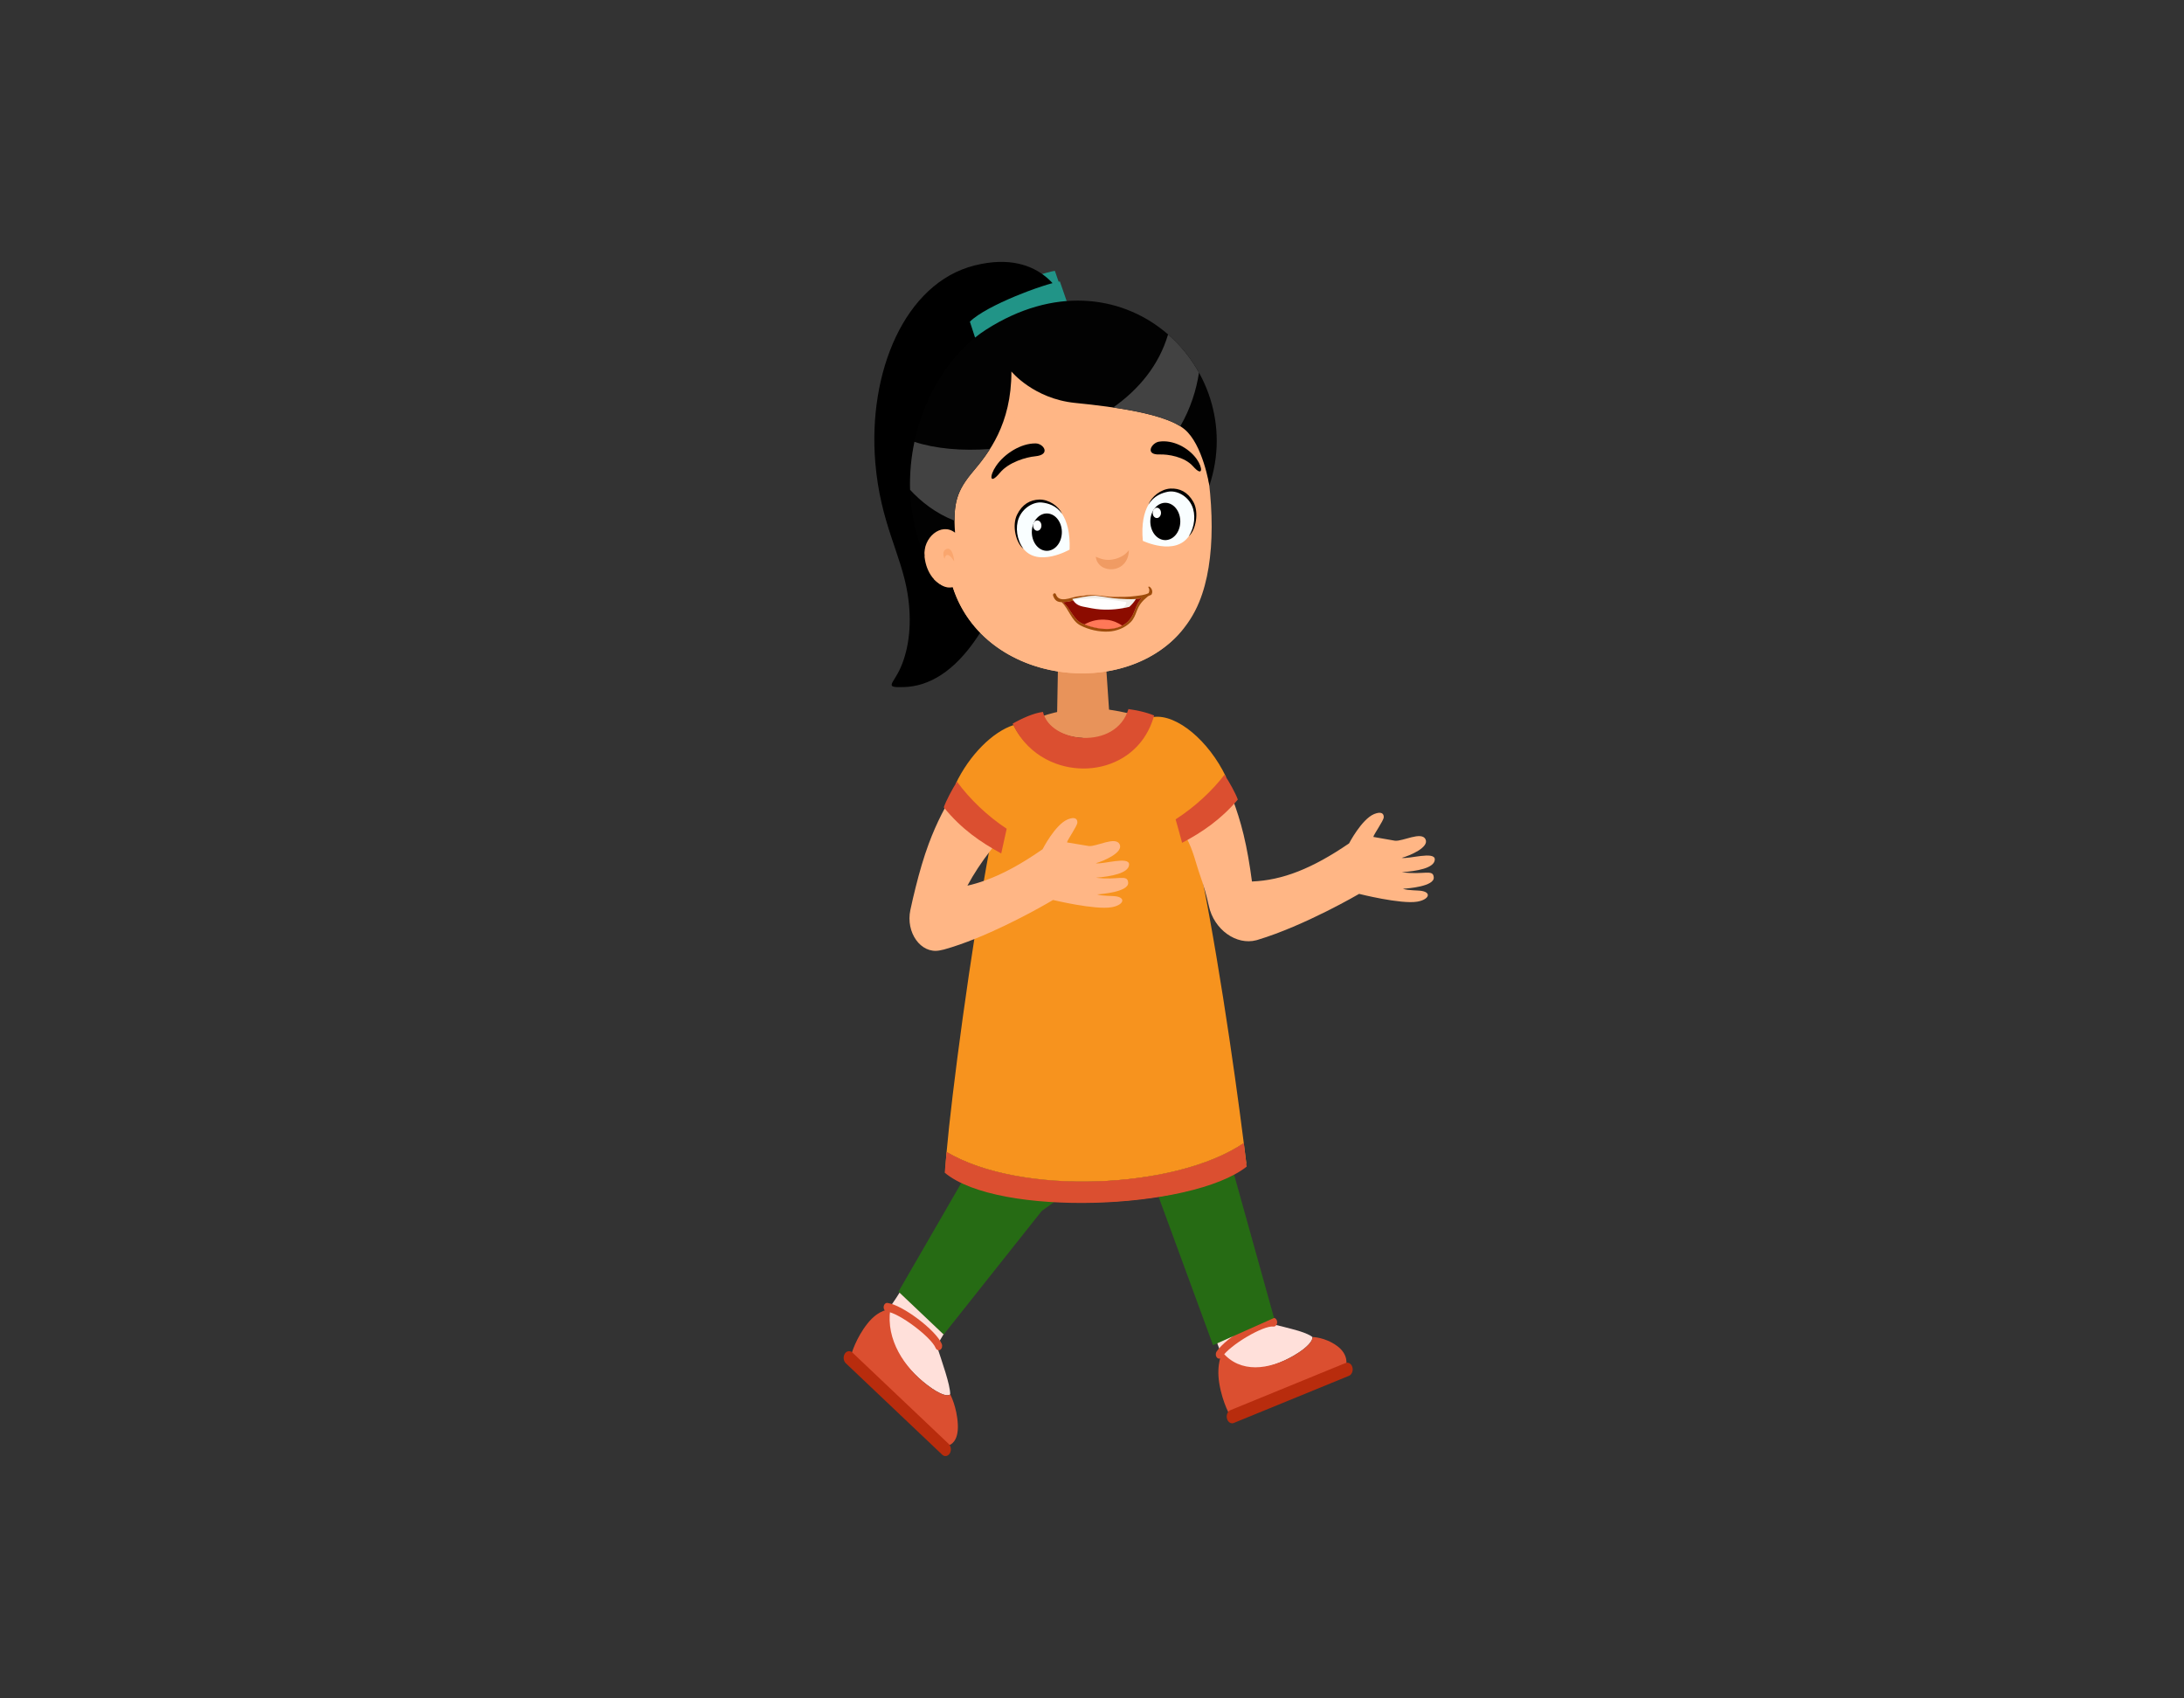 <svg width="450" height="350" viewBox="0 0 450 350" fill="none" xmlns="http://www.w3.org/2000/svg">
<rect x="0" y="0" width="450" height="350" fill="#333333" stroke="none"/>
<path fill-rule="evenodd" clip-rule="evenodd" d="M262.199 272.876C262.199 272.876 261.149 269.376 259.585 264.057C255.941 265.665 251.525 267.581 247.978 269.085C250.044 274.77 251.665 279.13 251.665 279.13C255.319 283.522 261.462 282.308 266.507 279.402C269.58 277.635 270.531 276.171 270.428 275.534C269.07 274.426 265.119 273.616 262.199 272.876Z" fill="#FFE0DA"/>
<path fill-rule="evenodd" clip-rule="evenodd" d="M193.019 277.332C193.019 277.332 194.783 274.308 197.482 269.748C194.39 266.857 191.299 263.939 188.332 261.092C185.666 266.376 183.01 269.861 183.01 269.861C182.086 276.077 186.295 281.779 191.029 285.406C193.911 287.615 195.418 287.793 195.786 287.336C195.778 285.313 194.137 280.77 193.019 277.332Z" fill="#FFE0DA"/>
<path fill-rule="evenodd" clip-rule="evenodd" d="M251.879 278.664C251.879 278.664 250.543 280.996 251.235 285.135C251.926 289.272 253.617 292.048 253.617 292.048L275.297 283.825L277.361 281.4C277.361 281.4 277.999 279.181 275.476 277.354C272.954 275.527 270.429 275.535 270.429 275.535C270.533 276.172 269.581 277.636 266.508 279.402C261.462 282.308 255.532 283.061 251.879 278.664Z" fill="#DB4F30"/>
<path fill-rule="evenodd" clip-rule="evenodd" d="M251.771 279.674C251.518 280.049 251.067 280.099 250.764 279.784C250.462 279.469 250.422 278.907 250.675 278.527C251.684 277.032 253.975 275.244 256.31 273.866C258.721 272.446 261.238 271.436 262.509 271.602C262.901 271.653 263.187 272.092 263.146 272.578C263.106 273.069 262.752 273.424 262.361 273.374C261.353 273.239 259.128 274.177 256.92 275.479C254.746 276.76 252.643 278.38 251.771 279.674Z" fill="#DB4F30"/>
<path fill-rule="evenodd" clip-rule="evenodd" d="M183.439 269.826C183.439 269.826 181.141 269.729 178.752 272.734C176.361 275.736 175.437 279.024 175.437 279.024L192.924 296.968L195.689 297.766C195.689 297.766 197.527 297.201 197.356 293.577C197.187 289.952 195.786 287.336 195.786 287.336C195.418 287.793 193.913 287.618 191.03 285.406C186.295 281.779 182.515 276.044 183.439 269.826Z" fill="#DB4F30"/>
<path fill-rule="evenodd" clip-rule="evenodd" d="M182.706 270.273C182.314 270.217 182.031 269.778 182.075 269.29C182.12 268.802 182.473 268.451 182.866 268.504C184.425 268.72 186.889 270.112 189.102 271.773C191.386 273.487 193.452 275.539 194.043 276.951C194.226 277.383 194.09 277.924 193.742 278.15C193.391 278.379 192.959 278.21 192.776 277.775C192.309 276.657 190.452 274.864 188.359 273.294C186.299 271.749 184.053 270.46 182.706 270.273Z" fill="#DB4F30"/>
<path fill-rule="evenodd" clip-rule="evenodd" d="M175.621 278.724L195.483 297.569C195.971 298.033 196.067 298.908 195.695 299.516C195.322 300.124 194.618 300.239 194.132 299.778L174.268 280.93C173.781 280.469 173.686 279.594 174.058 278.986C174.43 278.378 175.133 278.26 175.621 278.724Z" fill="#B82C0D"/>
<path fill-rule="evenodd" clip-rule="evenodd" d="M253.524 290.602L277.249 280.888C277.832 280.651 278.466 281.047 278.659 281.773C278.851 282.5 278.529 283.287 277.947 283.525L254.22 293.238C253.639 293.477 253.005 293.08 252.813 292.353C252.62 291.628 252.94 290.84 253.524 290.602Z" fill="#B82C0D"/>
<path fill-rule="evenodd" clip-rule="evenodd" d="M221.87 244.373L214.647 249.546L194.437 275.017L185.126 266.182L200.773 239.104L201.759 230.167L221.87 244.373Z" fill="#266B14"/>
<path fill-rule="evenodd" clip-rule="evenodd" d="M253.027 237.568L262.511 271.602L249.943 277.21L238.329 245.567L233.965 236.404L238.139 233.767L253.027 237.568Z" fill="#266B14"/>
<path fill-rule="evenodd" clip-rule="evenodd" d="M199.828 68.627L198.41 64.275C201.931 60.784 214.024 56.333 217.347 55.814L219.002 60.595C217.243 61.863 199.828 68.627 199.828 68.627Z" fill="#219487"/>
<path fill-rule="evenodd" clip-rule="evenodd" d="M252.612 160.09C251.565 162.868 248.052 166.565 244.66 168.98C244.653 168.941 244.646 168.906 244.635 168.871C243.718 165.029 242.783 161.56 241.84 158.616C240.3 153.803 238.258 152.132 235.684 151.821C234.644 153.401 233.67 154.249 232.162 155.247C232.148 153.886 232.355 152.626 232.812 151.533C233.505 149.857 234.788 148.575 236.788 147.945C237.098 147.849 237.414 147.779 237.741 147.744C242.498 147.166 249.054 152.653 252.612 160.09Z" fill="#F7931E"/>
<path fill-rule="evenodd" clip-rule="evenodd" d="M217.526 156.857C214.721 155.886 212.161 154.171 210.263 151.721C210.193 151.791 212.232 153.615 212.165 153.694C210.664 155.409 207.057 161.109 205.172 170.533C205.169 170.564 205.162 170.594 205.155 170.629C201.646 168.184 197.993 164.377 196.914 161.516C199.772 155.536 204.557 150.806 208.807 149.432C210.256 148.964 211.641 148.881 212.868 149.271C214.172 149.686 215.171 150.373 215.905 151.261C217.09 152.696 217.582 154.656 217.526 156.857Z" fill="#F7931E"/>
<path fill-rule="evenodd" clip-rule="evenodd" d="M236.036 151.384C234.995 152.963 233.67 154.25 232.162 155.247C227.974 158.016 222.381 158.546 217.526 156.857C214.72 155.886 212.161 154.171 210.263 151.721C211.76 150.233 213.712 150.548 215.905 151.261C218.38 152.062 221.165 153.361 223.945 153.125C227.31 152.841 230.26 151.94 232.812 151.533C233.969 151.349 235.041 151.261 236.036 151.384Z" fill="#F7931E"/>
<path fill-rule="evenodd" clip-rule="evenodd" d="M256.796 239.746L256.792 239.75C246.502 249.777 203.253 250.827 194.815 240.564C194.854 239.754 194.928 238.691 195.04 237.401C210.284 246.426 242.115 245.122 256.276 235.567L256.346 236.123C256.508 237.409 256.662 238.621 256.796 239.746Z" fill="#F7931E"/>
<path fill-rule="evenodd" clip-rule="evenodd" d="M256.276 235.568C242.115 245.123 210.285 246.426 195.041 237.401C196.054 225.719 199.984 195.816 203.953 174.593C204.238 173.079 204.519 171.605 204.804 170.192C204.811 170.157 204.818 170.126 204.821 170.096C206.706 160.672 208.555 153.659 210.056 151.944C210.123 151.865 210.193 151.791 210.264 151.721C212.162 154.171 214.721 155.886 217.527 156.857C222.382 158.546 227.975 158.016 232.162 155.247C233.671 154.249 234.996 152.963 236.037 151.384C238.61 151.694 240.653 153.366 242.193 158.178C243.135 161.123 244.07 164.592 244.987 168.433C244.998 168.468 245.005 168.503 245.012 168.543C245.346 169.925 245.673 171.36 246 172.83C250.373 192.596 254.248 219.573 256.276 235.568Z" fill="#F7931E"/>
<path fill-rule="evenodd" clip-rule="evenodd" d="M219.31 62.077C219.31 62.077 215.23 51.077 200.81 54.703C186.39 58.325 178.789 76.761 180.352 95.352C181.4 107.809 185.662 114.102 186.995 122.313C187.953 128.214 187.336 133.563 185.574 137.568C184.022 141.094 181.992 141.742 186.327 141.588C187.575 141.543 188.804 141.333 190.013 140.953C195.396 139.264 200.382 134.216 204.74 125.406C212.223 110.274 219.31 62.077 219.31 62.077Z" fill="black"/>
<path fill-rule="evenodd" clip-rule="evenodd" d="M295.418 180.823C295.53 182.656 290.197 183.089 289.062 183.151C290.088 183.549 292.177 183.444 293.02 183.614C295.007 183.995 294.353 185.421 292.001 185.815C288.615 186.375 280.037 184.209 280.037 184.209C280.037 184.209 268.85 190.767 259.08 193.699C259.021 193.721 258.947 193.738 258.862 193.76C254.795 194.845 250.147 191.642 249.061 186.646C248.597 184.511 248.013 182.481 247.31 180.512C246.361 177.848 245.89 175.293 244.477 172.725C247.862 170.73 251.058 168.503 253.976 164.692C254.802 166.876 255.579 169.308 256.226 171.968C256.946 174.921 257.512 178.268 257.959 181.659C264.241 181.401 270.344 179.016 277.97 173.801C277.97 173.801 280.554 168.831 283.127 167.759C284.699 167.129 285.149 167.724 285.11 168.433C285.071 169.151 283.061 171.92 282.969 172.471L287.43 173.254C288.998 173.425 292.88 171.272 293.713 172.944C294.546 174.615 290.496 176.33 288.812 176.789C290.275 177.069 295.692 175.341 295.632 177.131C295.569 178.92 291.843 179.532 288.83 179.738C293.351 180.381 295.312 179.007 295.418 180.823Z" fill="#FFB685"/>
<path fill-rule="evenodd" clip-rule="evenodd" d="M218.057 133.48L227.787 135.593L228.608 147.621L223.318 148.971L217.781 148.792L218.057 133.48Z" fill="#E8935A"/>
<path fill-rule="evenodd" clip-rule="evenodd" d="M213.013 148.261C216.87 146.634 220.585 146.086 224.171 145.924C227.161 145.79 234.281 147.026 236.54 148.388C234.94 150.975 225.285 152.688 221.485 152.688C217.684 152.688 214.291 149.817 213.013 148.261Z" fill="#E8935A"/>
<path fill-rule="evenodd" clip-rule="evenodd" d="M196.312 120.982C189.903 121.257 188.396 110.161 193.563 108.178C189.026 90.376 197.522 71.159 216.054 66.926C228.879 63.996 243.446 71.063 247.522 89.975C250.258 102.669 250.621 115.447 247.091 124.052C238.493 145.019 203.443 143.21 196.312 120.982Z" fill="#FFB685"/>
<path fill-rule="evenodd" clip-rule="evenodd" d="M196.312 120.982C194.649 121.419 193.347 120.221 192.413 119.335C194.269 119.93 196.103 119.853 197.993 118.12C203.405 139.31 233.274 142.64 244.084 129.265C232.273 144.512 202.786 141.163 196.312 120.982Z" fill="#FFB685"/>
<path fill-rule="evenodd" clip-rule="evenodd" d="M194.239 86.808C196.655 79.71 201.326 73.605 208.002 69.863C208.515 70.416 209.079 70.848 209.81 70.872C213.111 70.983 231.333 70.654 238.558 74.574C245.786 78.496 250.323 106.398 248.22 95.955C245.854 84.215 227.176 86.45 219.387 84.845C214.305 83.796 210.129 81.276 210.129 81.276C208.211 90.456 207.54 91.908 201.527 98.138C198.232 101.55 196.982 103.956 196.764 109.681C194.239 105.983 193.052 96.089 194.239 86.808Z" fill="#FFB685"/>
<path fill-rule="evenodd" clip-rule="evenodd" d="M232.453 181.904C232.58 183.745 227.208 184.244 226.062 184.314C227.099 184.695 229.208 184.572 230.048 184.73C232.059 185.097 231.412 186.545 229.039 186.961C225.64 187.56 216.974 185.465 216.974 185.465C216.974 185.465 209.246 190.098 201.002 193.423C198.83 194.298 196.618 195.085 194.505 195.672C194.365 195.711 194.041 195.781 193.588 195.869C189.742 196.608 186.567 192.172 187.583 187.495C187.914 185.95 188.276 184.384 188.666 182.84C189.45 179.694 190.339 176.632 191.341 173.937C192.987 169.487 194.959 165.799 196.787 162.92C198.373 165.681 201.639 168.7 204.912 170.787C205.562 171.198 206.212 171.579 206.849 171.907C205.854 173.049 204.922 174.182 204.047 175.319C202.233 177.669 200.668 180.027 199.329 182.512C200.524 182.245 201.73 181.89 202.953 181.453C206.627 180.136 210.48 178.036 214.819 175.009C214.819 175.009 217.385 169.96 219.983 168.862C221.562 168.214 222.012 168.814 221.984 169.518C221.945 170.253 219.945 173.044 219.846 173.604L224.346 174.348C225.935 174.51 229.834 172.287 230.688 173.972C231.539 175.656 227.461 177.424 225.766 177.9C227.246 178.167 232.696 176.374 232.646 178.167C232.597 179.974 228.836 180.63 225.805 180.875C230.365 181.475 232.334 180.057 232.453 181.904Z" fill="#FFB685"/>
<path fill-rule="evenodd" clip-rule="evenodd" d="M201.225 70.553L199.838 66.29C203.286 62.871 215.129 58.512 218.383 58.003L220.003 62.686C218.281 63.928 201.225 70.553 201.225 70.553Z" fill="#219487"/>
<path fill-rule="evenodd" clip-rule="evenodd" d="M232.6 113.386C232.491 118.405 226.181 118.362 225.781 114.736C226.516 115.02 227.392 115.473 228.764 115.36C229.943 115.262 231.597 114.741 232.6 113.386Z" fill="#F09B63"/>
<path fill-rule="evenodd" clip-rule="evenodd" d="M194.601 115.141C194.601 115.141 193.842 113.49 195.109 113.108C195.766 112.909 196.159 113.625 196.371 114.348C196.568 115.015 196.613 115.691 196.576 115.663C196.576 115.663 196.397 115.35 196.142 115.029C195.667 114.437 194.931 113.819 194.601 115.141Z" fill="#FAA66E"/>
<path fill-rule="evenodd" clip-rule="evenodd" d="M245.806 96.084C244.053 94.102 240.61 93.587 238.946 93.653C235.794 93.778 237.281 91.254 238.801 91.015C241.673 90.567 244.904 92.27 246.557 94.584C247.862 96.41 247.899 98.448 245.806 96.084Z" fill="black"/>
<path fill-rule="evenodd" clip-rule="evenodd" d="M208.395 76.559C208.395 76.559 212.989 82.185 221.541 83.034C230.091 83.885 240.171 85.307 244.009 88.42C247.846 91.532 249.179 100.091 249.179 100.091C257.385 75.586 231.093 50.069 203.181 67.927C190.828 75.831 182.852 96.567 190.493 114.657C190.097 110.812 193.933 107.539 196.782 109.775C196.335 103.672 197.192 101.073 200.483 97.169C203.619 93.452 208.417 87.469 208.395 76.559Z" fill="#020202"/>
<path fill-rule="evenodd" clip-rule="evenodd" d="M229.362 83.973C234.966 84.796 240.252 85.989 243.195 87.841C245.334 84.12 246.5 80.352 247.043 76.796C245.393 73.823 243.236 71.149 240.673 68.918C238.807 75.248 234.664 80.237 229.362 83.973ZM188.413 91.056C187.733 94.25 187.412 97.578 187.519 100.944C189.84 103.455 192.845 105.801 196.673 107.306C196.639 102.884 197.673 100.504 200.484 97.169C201.542 95.915 202.789 94.401 203.976 92.528C198.15 92.967 192.662 92.454 188.413 91.056Z" fill="#424242"/>
<path fill-rule="evenodd" clip-rule="evenodd" d="M206.033 97.423C207.874 95.197 211.512 94.201 213.274 94.034C216.61 93.718 215.019 91.403 213.406 91.378C210.367 91.331 206.958 93.484 205.229 96.03C203.861 98.037 203.837 100.077 206.033 97.423Z" fill="black"/>
<path d="M235.475 111.456C235.475 111.456 242.206 114.683 245.032 110.378C248.476 105.132 243.803 100.45 240.602 101.064C237.639 101.632 234.834 104.595 235.475 111.456Z" fill="#F9FEFF"/>
<path d="M245.877 103.423C244.699 101.341 243.02 100.59 241.157 100.685C239.25 100.783 237.252 102.315 236.628 104.001C237.738 102.132 239.528 101.549 240.636 101.338C242.4 100.996 244.637 102.136 245.572 104.171C246.405 105.98 246.204 108.588 244.939 110.513C246.385 109.248 247.104 105.593 245.877 103.423Z" fill="black"/>
<path d="M237.307 105.831C236.585 107.753 237.251 110.043 238.796 110.941C240.341 111.841 242.181 111.01 242.903 109.088C243.625 107.165 242.958 104.876 241.413 103.977C239.868 103.079 238.031 103.908 237.307 105.831Z" fill="black"/>
<path d="M237.585 105.24C237.384 105.774 237.569 106.409 237.997 106.658C238.427 106.907 238.937 106.676 239.136 106.143C239.337 105.609 239.153 104.975 238.724 104.725C238.295 104.477 237.786 104.706 237.585 105.24Z" fill="#FEFFFE"/>
<path d="M220.38 113.262C220.38 113.262 213.817 117.032 210.767 112.956C207.051 107.988 211.479 102.929 214.711 103.284C217.704 103.614 220.664 106.349 220.38 113.262Z" fill="#F9FEFF"/>
<path d="M209.56 106.069C210.628 103.892 212.27 103.005 214.138 102.95C216.049 102.896 218.128 104.265 218.839 105.902C217.631 104.122 215.81 103.683 214.692 103.56C212.911 103.362 210.733 104.682 209.904 106.792C209.167 108.668 209.501 111.26 210.867 113.083C209.356 111.935 208.447 108.34 209.56 106.069Z" fill="black"/>
<path d="M212.702 108.688C212.27 110.746 213.26 112.85 214.914 113.388C216.568 113.925 218.259 112.693 218.689 110.634C219.122 108.576 218.132 106.473 216.478 105.936C214.825 105.397 213.133 106.631 212.702 108.688Z" fill="black"/>
<path d="M212.891 108.042C212.77 108.614 213.045 109.198 213.503 109.346C213.963 109.495 214.432 109.154 214.551 108.583C214.671 108.011 214.397 107.427 213.938 107.279C213.479 107.13 213.009 107.471 212.891 108.042Z" fill="#FEFFFE"/>
<path fill-rule="evenodd" clip-rule="evenodd" d="M223.109 152.076V157.906C217.395 157.895 211.592 155.039 208.827 149.39C210.631 148.403 213.062 147.365 214.954 147.158C215.689 150.123 219.327 151.953 223.109 152.076Z" fill="#051D28"/>
<path d="M236.778 120.883C236.653 120.823 236.563 120.993 236.638 121.093C236.899 121.448 236.831 121.863 236.67 122.228C235.822 122.655 234.858 122.704 233.92 122.836C232.468 123.038 230.986 123.015 229.519 123.011C227.433 123.004 225.23 122.305 223.185 122.792C222.766 122.821 222.344 122.861 221.907 122.931C220.638 123.13 218.191 124.343 217.557 122.464C217.418 122.054 216.845 122.335 216.982 122.746C217.337 123.8 217.912 124.079 218.754 124.091C220.222 125.496 220.766 127.915 222.585 128.868C224.318 129.783 226.485 130.249 228.395 130.154C230.046 130.073 231.78 129.405 232.965 128.212C233.584 127.596 233.899 126.798 234.202 125.978C234.719 124.583 235.389 123.818 236.486 122.926C236.497 122.917 236.499 122.903 236.507 122.89C236.669 122.821 236.837 122.753 236.985 122.668C237.067 122.66 237.145 122.63 237.201 122.564C237.207 122.556 237.207 122.551 237.213 122.547L237.217 122.545C237.294 122.497 237.328 122.423 237.338 122.346C237.564 121.827 237.27 121.121 236.778 120.883ZM233.802 125.818C232.927 128.169 231.36 129.309 228.972 129.569C227.072 129.777 224.895 129.277 223.114 128.56C221.178 127.783 220.585 125.37 218.993 124.093C219.133 124.09 219.281 124.077 219.433 124.066C221.509 123.873 223.426 122.913 225.545 122.836C225.562 122.836 225.57 122.82 225.566 122.805C227.209 122.958 228.897 123.402 230.481 123.474C231.884 123.537 233.713 123.61 235.292 123.27C234.566 123.883 234.136 124.912 233.802 125.818Z" fill="#9E4C0B"/>
<path d="M233.802 125.818C232.927 128.169 231.36 129.309 228.972 129.569C227.072 129.778 224.895 129.277 223.114 128.56C221.178 127.783 220.584 125.37 218.993 124.093C219.132 124.09 219.28 124.077 219.433 124.066C221.509 123.873 223.425 122.913 225.545 122.837C225.562 122.837 225.57 122.82 225.566 122.805C227.209 122.958 228.897 123.402 230.481 123.474C231.884 123.537 233.713 123.61 235.292 123.27C234.566 123.883 234.136 124.913 233.802 125.818Z" fill="#8C0C00"/>
<path d="M234.036 123.456C232.805 123.518 231.53 123.447 230.486 123.387C228.905 123.296 227.212 122.908 225.569 122.751C225.573 122.763 225.566 122.776 225.549 122.775C223.944 122.785 222.463 123.191 220.937 123.43C221.401 124.179 221.893 124.76 223.149 125.011C224.35 125.248 225.539 125.512 226.76 125.593C228.831 125.729 230.787 125.526 232.686 125.057C233.228 124.588 233.663 124.039 234.036 123.456Z" fill="white"/>
<g opacity="0.6">
<g opacity="0.6">
<path opacity="0.6" d="M230.486 123.387C228.905 123.294 227.212 122.909 225.569 122.751C225.573 122.763 225.566 122.778 225.549 122.775C223.943 122.785 222.463 123.192 220.937 123.43C220.977 123.499 221.021 123.564 221.061 123.626C222.7 123.535 224.277 123.222 225.953 123.318C227.917 123.435 229.863 123.739 231.816 124.014C231.997 124.038 232.112 124.181 232.06 124.321C231.907 124.739 231.631 125.074 231.271 125.353C231.747 125.27 232.217 125.172 232.686 125.056C233.228 124.587 233.662 124.038 234.035 123.456C232.805 123.518 231.53 123.447 230.486 123.387Z" fill="#B8A997"/>
</g>
</g>
<path d="M228.242 127.752C226.373 127.537 224.889 127.888 223.434 128.681C225.155 129.33 227.184 129.766 228.972 129.569C229.833 129.475 230.582 129.264 231.235 128.927C230.328 128.326 229.347 127.88 228.242 127.752Z" fill="#FF7858"/>
<path fill-rule="evenodd" clip-rule="evenodd" d="M255.048 164.771C251.51 168.94 247.653 171.523 243.563 173.687C243.131 172.068 242.7 170.487 242.259 168.964C242.25 168.921 242.24 168.882 242.227 168.844C246.117 166.352 249.733 163.022 252.295 159.653C253.335 161.219 254.57 163.46 255.048 164.771Z" fill="#DB4F30"/>
<path fill-rule="evenodd" clip-rule="evenodd" d="M207.422 170.786C207.418 170.82 207.408 170.855 207.399 170.895C207.03 172.494 206.666 174.162 206.297 175.875C202.077 173.578 198.098 170.86 194.46 166.375C194.934 165.019 196.154 162.702 197.182 161.079C199.778 164.653 203.466 168.182 207.422 170.786Z" fill="#DB4F30"/>
<path fill-rule="evenodd" clip-rule="evenodd" d="M256.873 240.415C245.489 249.379 205.633 250.897 194.653 241.662L195.04 237.401C210.284 246.426 242.114 245.122 256.275 235.567L256.345 236.123L256.792 239.75L256.873 240.415Z" fill="#DB4F30"/>
<path fill-rule="evenodd" clip-rule="evenodd" d="M237.804 147.45C237.782 147.525 237.765 147.594 237.74 147.664C237.325 149.101 236.749 150.389 236.035 151.533C234.995 153.212 233.669 154.579 232.161 155.64C227.974 158.584 222.38 159.146 217.525 157.351C214.72 156.319 212.161 154.496 210.262 151.892C209.717 151.148 209.229 150.334 208.807 149.46C208.75 149.352 208.698 149.246 208.648 149.134C210.491 148.064 212.969 146.944 214.896 146.711C216.414 153.203 229.957 154.682 232.505 146.125C234.035 146.344 235.926 146.678 237.804 147.45Z" fill="#DB4F30"/>
</svg>
